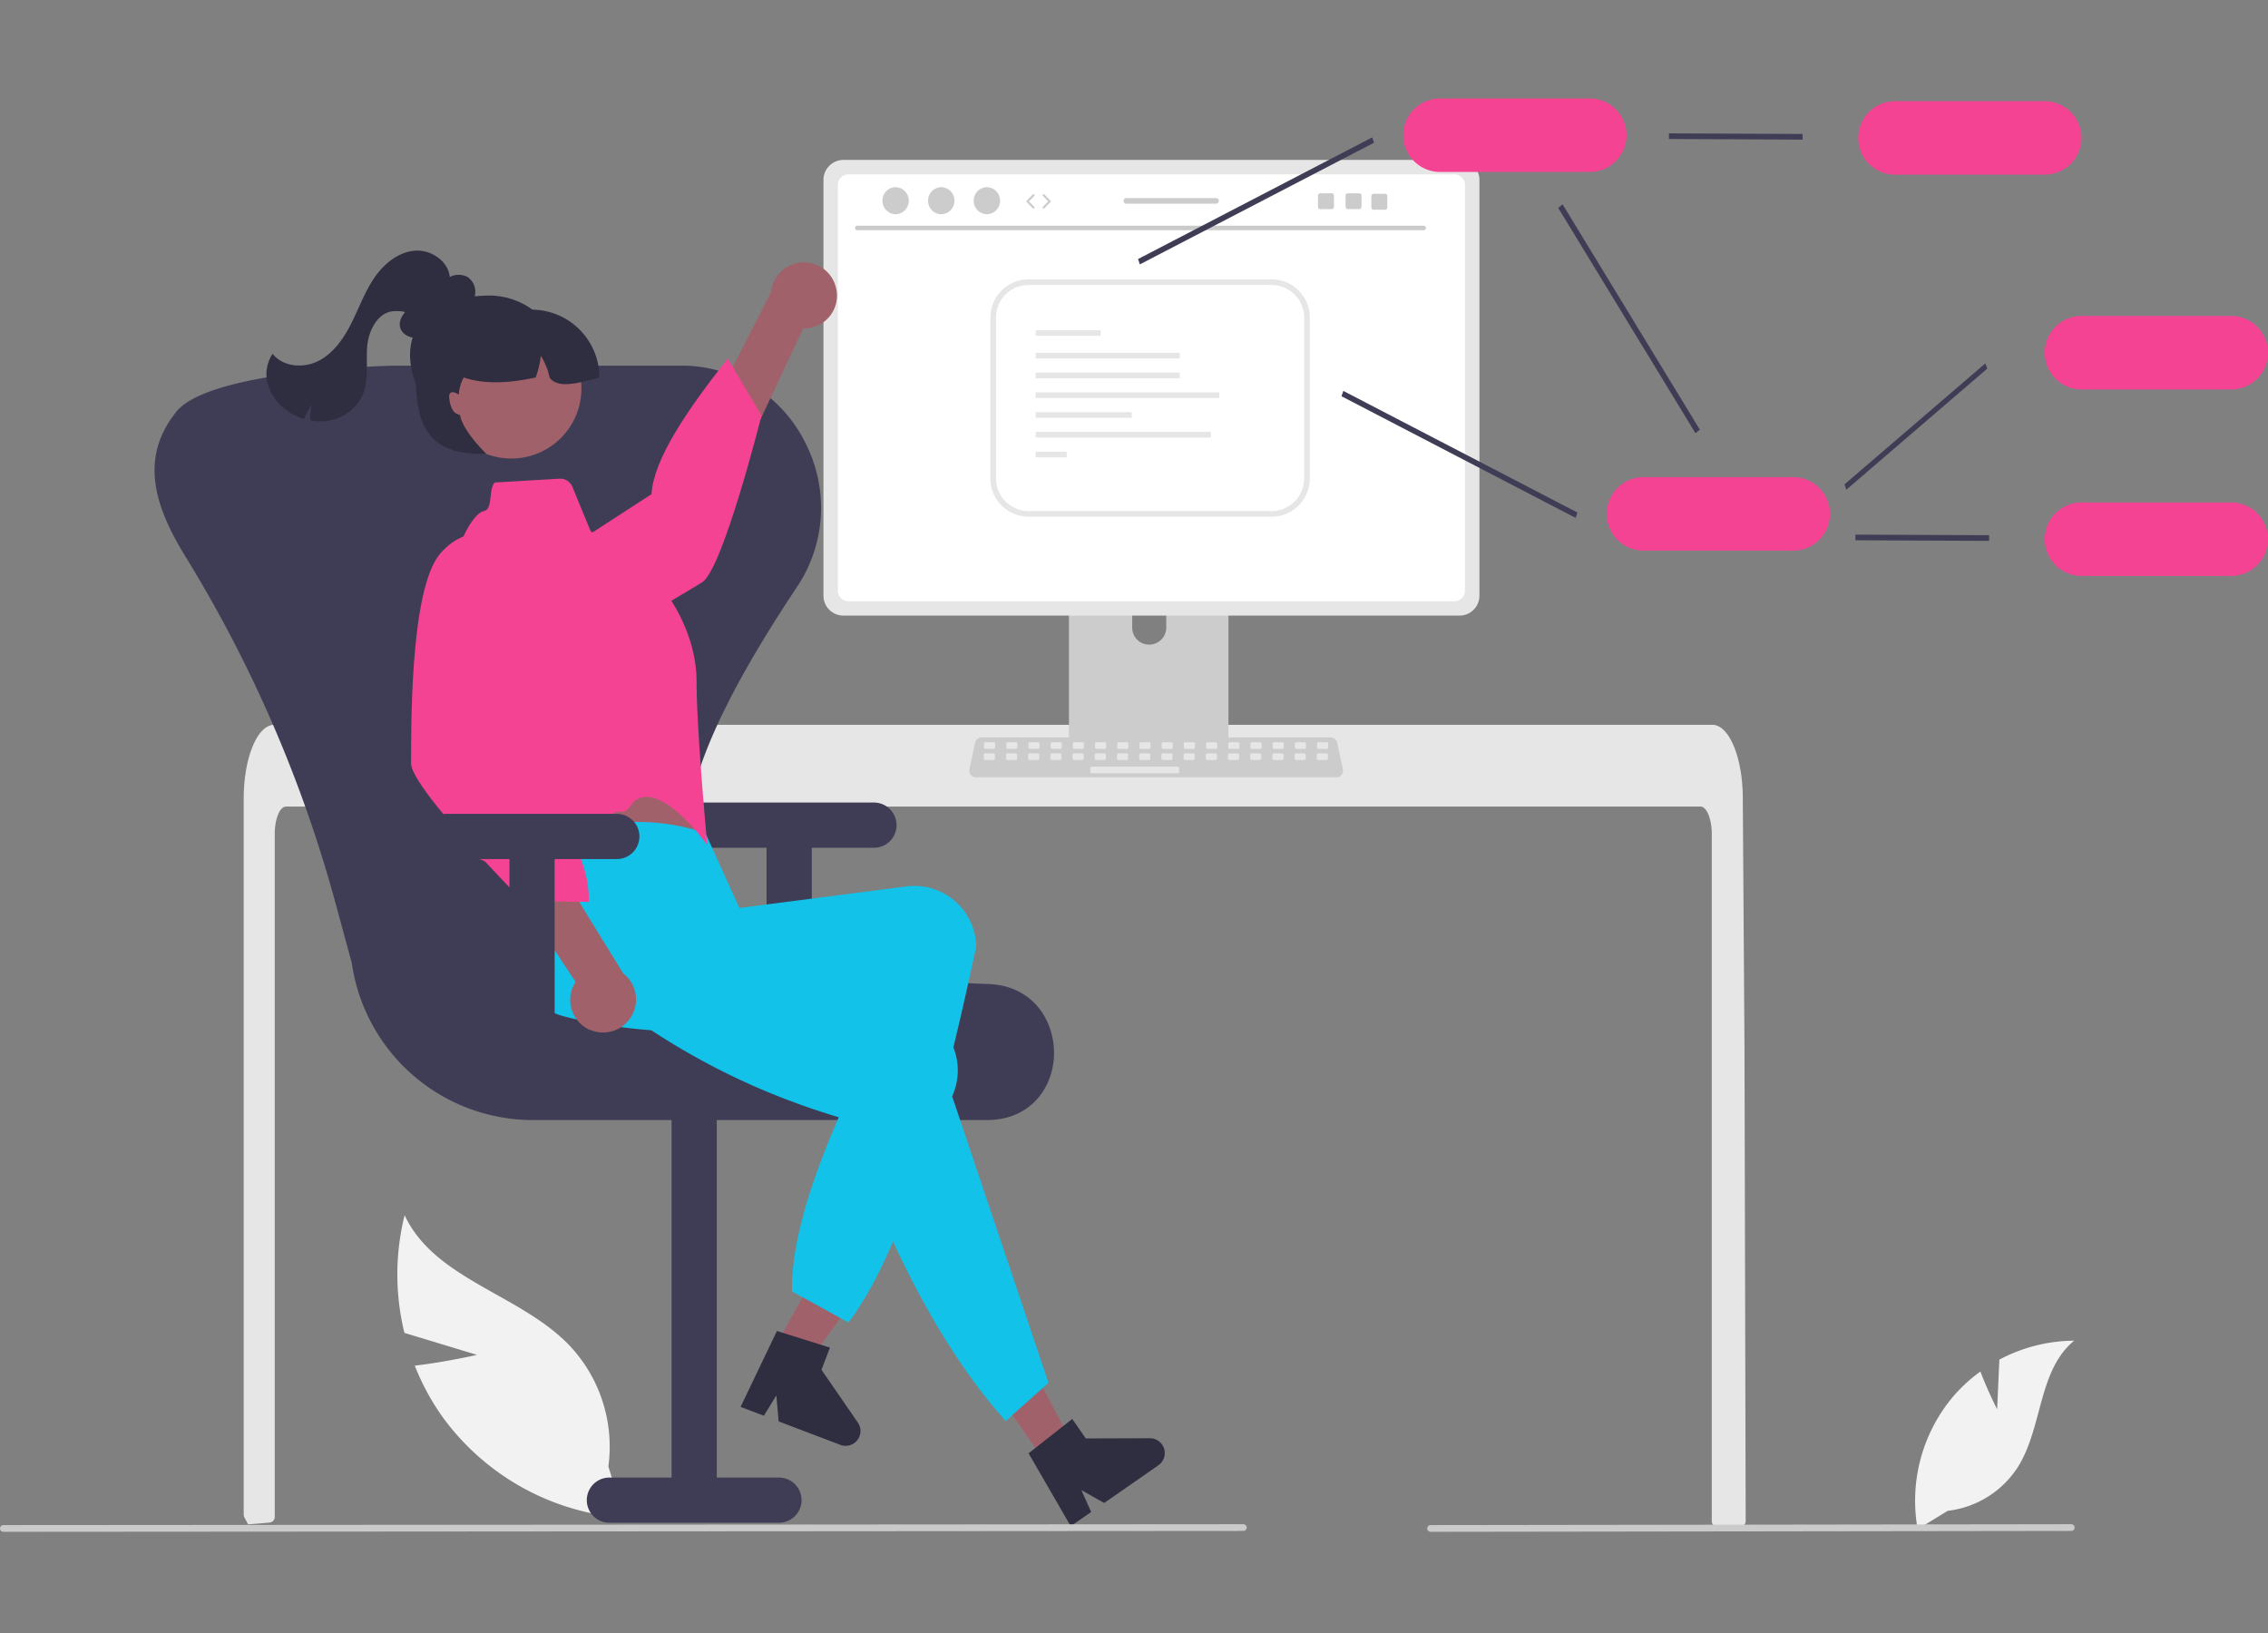<svg id="Layer_1" data-name="Layer 1" xmlns="http://www.w3.org/2000/svg" viewBox="0 0 802.61 578"><rect x="0" y="0" width="802.61" height="578" fill="#808080" stroke="none"/><defs><style>.cls-1{fill:#f2f2f2;}.cls-2{fill:#e6e6e6;}.cls-3{fill:#ccc;}.cls-4{fill:#3f3d56;}.cls-5{fill:#fff;}.cls-6{fill:#cacaca;}.cls-7{fill:#f54394;}.cls-8{fill:#a0616a;}.cls-9{fill:#2f2e41;}.cls-10{fill:#12c2e9;}</style></defs><path class="cls-1" d="M706.76,498.72l.78-17.58a56.89,56.89,0,0,1,26.47-6.7c-12.71,10.4-11.12,30.44-19.74,44.42a34.16,34.16,0,0,1-25,15.78l-10.64,6.51a57.19,57.19,0,0,1,12.06-46.36,55.09,55.09,0,0,1,10.15-9.44C703.35,492.07,706.76,498.72,706.76,498.72Z"/><path class="cls-1" d="M168.81,479.46l-25.69-7.78a86.68,86.68,0,0,1,.07-41.65C153.77,452.74,184,457.94,201.4,476a52.11,52.11,0,0,1,13.89,42.94l5.62,18.18a87.25,87.25,0,0,1-64-35.28,84.25,84.25,0,0,1-10.12-18.57C157.7,482,168.81,479.46,168.81,479.46Z"/><path class="cls-2" d="M617.77,538.28a2,2,0,0,1-2,2h-8a2,2,0,0,1-2-2V295.14c0-5.36-1.8-9.71-4-9.72H101.23c-2.22,0-4,4.36-4,9.72V536.79a2,2,0,0,1-1.81,2c-1.62.16-3.24.3-4.85.43h-.12l-2.64.21h0c-.46-.83-.9-1.68-1.35-2.53a2.15,2.15,0,0,1-.22-.93V282.53c0-1.48.06-3,.16-4.44q.22-3,.75-6c1.69-9.29,5.51-15.58,9.85-15.6H606a4.64,4.64,0,0,1,1.84.39,7.11,7.11,0,0,1,2.27,1.59,13.89,13.89,0,0,1,2.23,3.05c2.14,3.77,3.67,9.39,4.21,15.93,0,.06,0,.12,0,.18.14,1.62.21,3.27.2,4.92l.14,21.43.09,12.78.27,40.1.1,14.24Z"/><path class="cls-3" d="M432,182.34H381a2.72,2.72,0,0,0-2.72,2.72v80.58h56.45V185.06a2.72,2.72,0,0,0-2.72-2.72Zm-25.33,45.78a6,6,0,0,1-6-6v-9.3a6,6,0,0,1,12.05,0v9.3A6.06,6.06,0,0,1,406.69,228.12Z"/><path class="cls-4" d="M378.13,263.06v7.77a1.52,1.52,0,0,0,1.52,1.52H433.4a1.52,1.52,0,0,0,1.52-1.52v-7.77Z"/><path class="cls-2" d="M516.48,56.59h-218a7.09,7.09,0,0,0-7.07,7.07V210.79a7.06,7.06,0,0,0,7.07,7.06h218a7.06,7.06,0,0,0,7.07-7.06V63.66A7.09,7.09,0,0,0,516.48,56.59Z"/><path class="cls-5" d="M514.66,61.7H300.28a3.78,3.78,0,0,0-3.78,3.78V209a3.78,3.78,0,0,0,3.78,3.78H514.66a3.78,3.78,0,0,0,3.78-3.78V65.48A3.78,3.78,0,0,0,514.66,61.7Z"/><path class="cls-3" d="M472.91,275.06H345.36a2.35,2.35,0,0,1-2.35-2.35,2.61,2.61,0,0,1,.05-.48l2-9.4a2.36,2.36,0,0,1,2.3-1.87H470.93a2.36,2.36,0,0,1,2.29,1.87l2,9.4a2.35,2.35,0,0,1-1.81,2.78A2.61,2.61,0,0,1,472.91,275.06Z"/><rect class="cls-2" x="348.24" y="262.66" width="3.93" height="2.36" rx="0.49"/><rect class="cls-2" x="356.1" y="262.66" width="3.93" height="2.36" rx="0.49"/><rect class="cls-2" x="363.95" y="262.66" width="3.93" height="2.36" rx="0.49"/><rect class="cls-2" x="371.81" y="262.66" width="3.93" height="2.36" rx="0.49"/><rect class="cls-2" x="379.67" y="262.66" width="3.93" height="2.36" rx="0.49"/><rect class="cls-2" x="387.52" y="262.66" width="3.93" height="2.36" rx="0.49"/><rect class="cls-2" x="395.38" y="262.66" width="3.93" height="2.36" rx="0.49"/><rect class="cls-2" x="403.24" y="262.66" width="3.93" height="2.36" rx="0.49"/><rect class="cls-2" x="411.1" y="262.66" width="3.93" height="2.36" rx="0.49"/><rect class="cls-2" x="418.95" y="262.66" width="3.93" height="2.36" rx="0.49"/><rect class="cls-2" x="426.81" y="262.66" width="3.93" height="2.36" rx="0.49"/><rect class="cls-2" x="434.67" y="262.66" width="3.93" height="2.36" rx="0.49"/><rect class="cls-2" x="442.52" y="262.66" width="3.93" height="2.36" rx="0.49"/><rect class="cls-2" x="450.38" y="262.66" width="3.93" height="2.36" rx="0.49"/><rect class="cls-2" x="458.24" y="262.66" width="3.93" height="2.36" rx="0.49"/><rect class="cls-2" x="466.09" y="262.66" width="3.93" height="2.36" rx="0.49"/><rect class="cls-2" x="348.15" y="266.59" width="3.93" height="2.36" rx="0.49"/><rect class="cls-2" x="356" y="266.59" width="3.93" height="2.36" rx="0.49"/><rect class="cls-2" x="363.86" y="266.59" width="3.93" height="2.36" rx="0.49"/><rect class="cls-2" x="371.72" y="266.59" width="3.93" height="2.36" rx="0.49"/><rect class="cls-2" x="379.58" y="266.59" width="3.93" height="2.36" rx="0.49"/><rect class="cls-2" x="387.43" y="266.59" width="3.93" height="2.36" rx="0.49"/><rect class="cls-2" x="395.29" y="266.59" width="3.93" height="2.36" rx="0.49"/><rect class="cls-2" x="403.15" y="266.59" width="3.93" height="2.36" rx="0.49"/><rect class="cls-2" x="411" y="266.59" width="3.93" height="2.36" rx="0.49"/><rect class="cls-2" x="418.86" y="266.59" width="3.93" height="2.36" rx="0.49"/><rect class="cls-2" x="426.72" y="266.59" width="3.93" height="2.36" rx="0.49"/><rect class="cls-2" x="434.57" y="266.59" width="3.93" height="2.36" rx="0.49"/><rect class="cls-2" x="442.43" y="266.59" width="3.93" height="2.36" rx="0.49"/><rect class="cls-2" x="450.29" y="266.59" width="3.93" height="2.36" rx="0.49"/><rect class="cls-2" x="458.14" y="266.59" width="3.93" height="2.36" rx="0.49"/><rect class="cls-2" x="466" y="266.59" width="3.93" height="2.36" rx="0.49"/><rect class="cls-2" x="385.86" y="271.3" width="31.43" height="2.36" rx="0.49"/><path class="cls-6" d="M503.89,81.46H303.29a.8.8,0,0,1,0-1.59h200.6a.8.8,0,0,1,0,1.59Z"/><ellipse class="cls-3" cx="316.94" cy="71.02" rx="4.68" ry="4.78"/><ellipse class="cls-3" cx="333.09" cy="71.02" rx="4.68" ry="4.78"/><ellipse class="cls-3" cx="349.24" cy="71.02" rx="4.68" ry="4.78"/><polygon class="cls-4" points="403.38 93.56 402.73 91.67 485.59 48.62 486.24 50.51 403.38 93.56"/><polygon class="cls-4" points="653.38 173.3 652.73 171.41 702.59 128.58 703.24 130.47 653.38 173.3"/><polygon class="cls-4" points="557.59 183.27 474.73 140.22 475.38 138.33 558.24 181.38 557.59 183.27"/><polygon class="cls-4" points="600.01 153.32 551.43 73.57 552.97 72.29 601.54 152.03 600.01 153.32"/><polygon class="cls-4" points="637.91 49.41 590.61 49.19 590.61 47.19 637.91 47.41 637.91 49.41"/><path class="cls-7" d="M723.61,61.81h-53a13,13,0,0,1,0-26h53a13,13,0,0,1,0,26Z"/><path class="cls-7" d="M789.61,137.81h-53a13,13,0,0,1,0-26h53a13,13,0,0,1,0,26Z"/><polygon class="cls-4" points="703.91 191.4 656.61 191.19 656.61 189.19 703.91 189.4 703.91 191.4"/><path class="cls-7" d="M789.61,203.81h-53a13,13,0,0,1,0-26h53a13,13,0,0,1,0,26Z"/><path class="cls-7" d="M634.61,194.85h-53a13,13,0,0,1,0-26h53a13,13,0,0,1,0,26Z"/><path class="cls-7" d="M562.61,60.85h-53a13,13,0,0,1,0-26h53a13,13,0,0,1,0,26Z"/><path class="cls-4" d="M309.28,284h-60a8,8,0,1,0,0,16h22v62h16V300h22a8,8,0,0,0,0-16Z"/><path class="cls-4" d="M348.88,396.37H188.4a64.81,64.81,0,0,1-63.92-55.64l-5.68-20.89A468.75,468.75,0,0,0,65.62,196.93c-10.74-17.45-16.28-34.35-3.71-50.61l.31-.41c10.08-13.12,60.24-16,76.59-16.51.64,0,1.29,0,1.94,0h99.82q1,0,2,0a48.82,48.82,0,0,1,42.23,26.92,50.34,50.34,0,0,1-2.85,51.53c-35.07,52.67-45.8,85.7-34.81,107.09,10.63,20.68,43.22,31.26,102.56,33.28,15.94.54,23.26,13,23.31,24.27.05,11-7,23.17-22.55,23.85Q349.66,396.37,348.88,396.37Z"/><path class="cls-4" d="M215.66,538.87h60a8,8,0,0,0,0-16h-22v-135h-16v135h-22a8,8,0,1,0,0,16Z"/><polygon class="cls-8" points="269.97 484.44 280.31 490.06 307.67 452.23 292.41 443.94 269.97 484.44"/><path class="cls-9" d="M274.94,471l18.77,5.88-3,7.86,12.87,18.67a5.25,5.25,0,0,1-6.19,7.89L275.55,503l-.81-9.2L270.32,501l-8.24-3.13Z"/><path class="cls-8" d="M296.08,102.93a11.61,11.61,0,0,1-9.81,13.17,12.75,12.75,0,0,1-2,.11L244.37,201l-12.5-17.43,41-80.18a11.67,11.67,0,0,1,23.18-.47Z"/><path class="cls-7" d="M163.83,218.15s-1.06,14.81,15.69,17.72,61.54-25.41,68.89-29.76,21.07-59.06,21.07-59.06l-11.92-20.17c-14.72,18.62-26.28,35.79-27,48Z"/><path class="cls-8" d="M183.18,269.18l3.61,15.54s0,14.34,2.58,17,57.95-2.65,57.95-2.65-5.87-23.1-5.8-40.58l-58.34,10.71Z"/><path class="cls-10" d="M300.28,468l-20-11c-.38-26,15.28-61.24,33.84-98.13-41.52,7.14-80.69,9.43-114.58.79a21.9,21.9,0,0,1-15.66-26.46c.13-.55.28-1.09.46-1.63,4-12.37-5-20.12,3.32-33.73,22-7.51,42.9-9.64,62-3l12,26.47L321,313.66a21.88,21.88,0,0,1,24.32,19.13.88.88,0,0,1,0,.16c.08.65.13,1.29.16,1.94C333.48,391.15,320,441.76,300.28,468Z"/><path class="cls-7" d="M175.12,170.75,198,169.4a4.64,4.64,0,0,1,4.56,2.87L209,187.93l26.85,22.19s10.63,13.53,10.65,31S250.28,299,250.28,299s-15.51-21.84-25.09-16c-1.63,1-2.2,3-3.91,4-.85.51-2.82,0-3.67.53-13.2,7.83-27,15.48-28.25,14.14-2.52-2.63-5.59-16.1-5.59-16.1l-20.92-76.88a28.48,28.48,0,0,1,4.05-24c1.46-2.06,3-3.59,4.41-3.84,3.2-.68,1.5-7.84,3.81-10.16Z"/><polygon class="cls-8" points="369.59 517.01 379.24 510.3 357.38 469.06 343.14 478.96 369.59 517.01"/><path class="cls-10" d="M371.05,489.34l-15.13,13.52c-24-26.8-42.22-64.38-57.63-107.06-40.37-11.82-70.81-30.89-97.38-53.52-9-7.63-15.77-17.43-8.09-26.73.36-.43.74-.85,1.13-1.26,9.08-9.33,32.1-7.55,45.58-16.1l30.13,32.2-1.9,8.63,56.58,19.17A21.84,21.84,0,0,1,337.73,386l-.06.16c-.21.62-.45,1.22-.71,1.82Z"/><path class="cls-9" d="M364,514.29l15.45-12.16,4.8,6.9,22.68-.07a5.25,5.25,0,0,1,3,9.57l-19.18,13.34-8.06-4.54,3.46,7.73-7.24,5Z"/><path class="cls-8" d="M208.88,364.52a11.62,11.62,0,0,1-6.16-15.23,11.15,11.15,0,0,1,1-1.8l-51.76-78.1,21.39-1.63,47.2,76.71a11.67,11.67,0,0,1-11.64,20Z"/><path class="cls-7" d="M179.12,191.66s-12.1-8.61-23.29,4.2-10.25,65.79-10.35,74.33c0,2.68,3.83,8.45,9.15,15.12,2.39,3,5.07,6.16,7.83,9.32,1.6,1.83.22,5.63,1.82,7.4s6.17,1.51,7.68,3.14c7.2,7.78,13,13.7,13,13.7l23.42.29c.27-17.41-11.66-33-27-48l-2.33-79.53Z"/><path class="cls-9" d="M155.51,115.86c-2.21,1.6-4.55,3.25-7.25,3.64s-5.87-.91-6.62-3.54c-.92-3.21,2-6.14,4.59-8.23l8.28-6.63a20.3,20.3,0,0,1,5.07-3.28,6.77,6.77,0,0,1,5.86.2,6.28,6.28,0,0,1,2.76,5.47,11.76,11.76,0,0,1-2,6,21,21,0,0,1-13.69,9.3"/><path class="cls-4" d="M218.28,288h-60a8,8,0,1,0,0,16h22v62h16V304h22a8,8,0,0,0,0-16Z"/><path class="cls-9" d="M159.19,99.07c.24-6-6.15-10.74-12.14-10.37s-11.14,4.59-14.53,9.54-5.44,10.67-8.11,16-6.24,10.63-11.56,13.41-12.71,2.28-16.38-2.46a13.2,13.2,0,0,0-1.36,11.86,18.1,18.1,0,0,0,7.94,9.22,21.35,21.35,0,0,0,4.59,2,19,19,0,0,1,2.77-5,15.55,15.55,0,0,0-.6,5.51,18.53,18.53,0,0,0,7.49-.12,16,16,0,0,0,11.07-9c2.24-5.32,1.1-11.38,1.58-17.13s3.94-12.33,9.71-12.42c4.4-.07,3.82.29,6.6,3.69"/><path class="cls-9" d="M199.11,130.59a26,26,0,0,1-26,26c-14.36,0-28-16.64-28-31s13.64-21,28-21A26,26,0,0,1,199.11,130.59Z"/><circle class="cls-8" cx="180.95" cy="137.45" r="24.81"/><path class="cls-9" d="M212.11,133.59c-7.34,2-14.76,4.11-17.62,0a22.66,22.66,0,0,0-3.11-7.66,31,31,0,0,1-1.83,7.66c-9.28,2-18,2.5-25.44,0a14.23,14.23,0,0,0-1.75,6.06,9.85,9.85,0,0,0-1.16-.61,1.94,1.94,0,0,0-1.58-.14,1.37,1.37,0,0,0-.65,1,3.75,3.75,0,0,0,.06,1.25,9.53,9.53,0,0,0,1.25,4.06,3.71,3.71,0,0,0,2.51,1.61c1,5.85,9.32,13.76,9.32,13.76-25,1-25-16-25-32l3-6h10v-13h28A24,24,0,0,1,212.11,133.59Z"/><path class="cls-6" d="M440,541.76,1.2,542.07a1.19,1.19,0,0,1,0-2.38h0L440,539.38a1.19,1.19,0,0,1,0,2.38Z"/><path class="cls-6" d="M733,541.76l-226.75.31a1.19,1.19,0,0,1,0-2.38h0L733,539.38a1.19,1.19,0,0,1,0,2.38Z"/><path class="cls-2" d="M450,182.85H364a13.54,13.54,0,0,1-13.52-13.52v-57A13.54,13.54,0,0,1,364,98.85h86a13.54,13.54,0,0,1,13.53,13.52v57A13.54,13.54,0,0,1,450,182.85Zm-86-82a11.53,11.53,0,0,0-11.52,11.52v57A11.53,11.53,0,0,0,364,180.85h86a11.54,11.54,0,0,0,11.53-11.52v-57A11.54,11.54,0,0,0,450,100.85Z"/><rect class="cls-2" x="366.5" y="116.85" width="22.99" height="2"/><rect class="cls-2" x="366.5" y="124.85" width="51" height="2"/><rect class="cls-2" x="366.5" y="131.85" width="51" height="2"/><rect class="cls-2" x="366.5" y="138.85" width="65" height="2"/><rect class="cls-2" x="366.5" y="145.85" width="34" height="2"/><rect class="cls-2" x="366.5" y="152.85" width="62" height="2"/><rect class="cls-2" x="366.5" y="159.85" width="11" height="2"/><path class="cls-3" d="M365.75,73.81a.39.39,0,0,1-.27-.11l-2.13-2.18a.39.39,0,0,1,0-.53l2.13-2.18a.37.37,0,0,1,.54.52l-1.88,1.92L366,73.17a.38.38,0,0,1-.27.64Z"/><path class="cls-3" d="M369.33,73.81a.4.4,0,0,1-.26-.11.38.38,0,0,1,0-.53l1.87-1.92-1.87-1.92a.37.37,0,0,1,.53-.52L371.74,71a.39.39,0,0,1,0,.53L369.6,73.7a.39.39,0,0,1-.27.11Z"/><path class="cls-3" d="M481,68.4h-4a.82.82,0,0,0-.82.81v4A.82.82,0,0,0,477,74h4a.82.82,0,0,0,.82-.81v-4A.82.82,0,0,0,481,68.4Z"/><path class="cls-3" d="M471.24,68.4h-4a.82.82,0,0,0-.82.81v4a.82.82,0,0,0,.82.81h4a.82.82,0,0,0,.82-.81v-4A.82.82,0,0,0,471.24,68.4Z"/><path class="cls-3" d="M490.12,68.58h-4a.82.82,0,0,0-.82.82v4a.82.82,0,0,0,.82.82h4a.82.82,0,0,0,.82-.82v-4A.82.82,0,0,0,490.12,68.58Z"/><path class="cls-3" d="M430.32,70.09H398.61a1,1,0,0,0,0,2h31.71a1,1,0,0,0,0-2Z"/></svg>